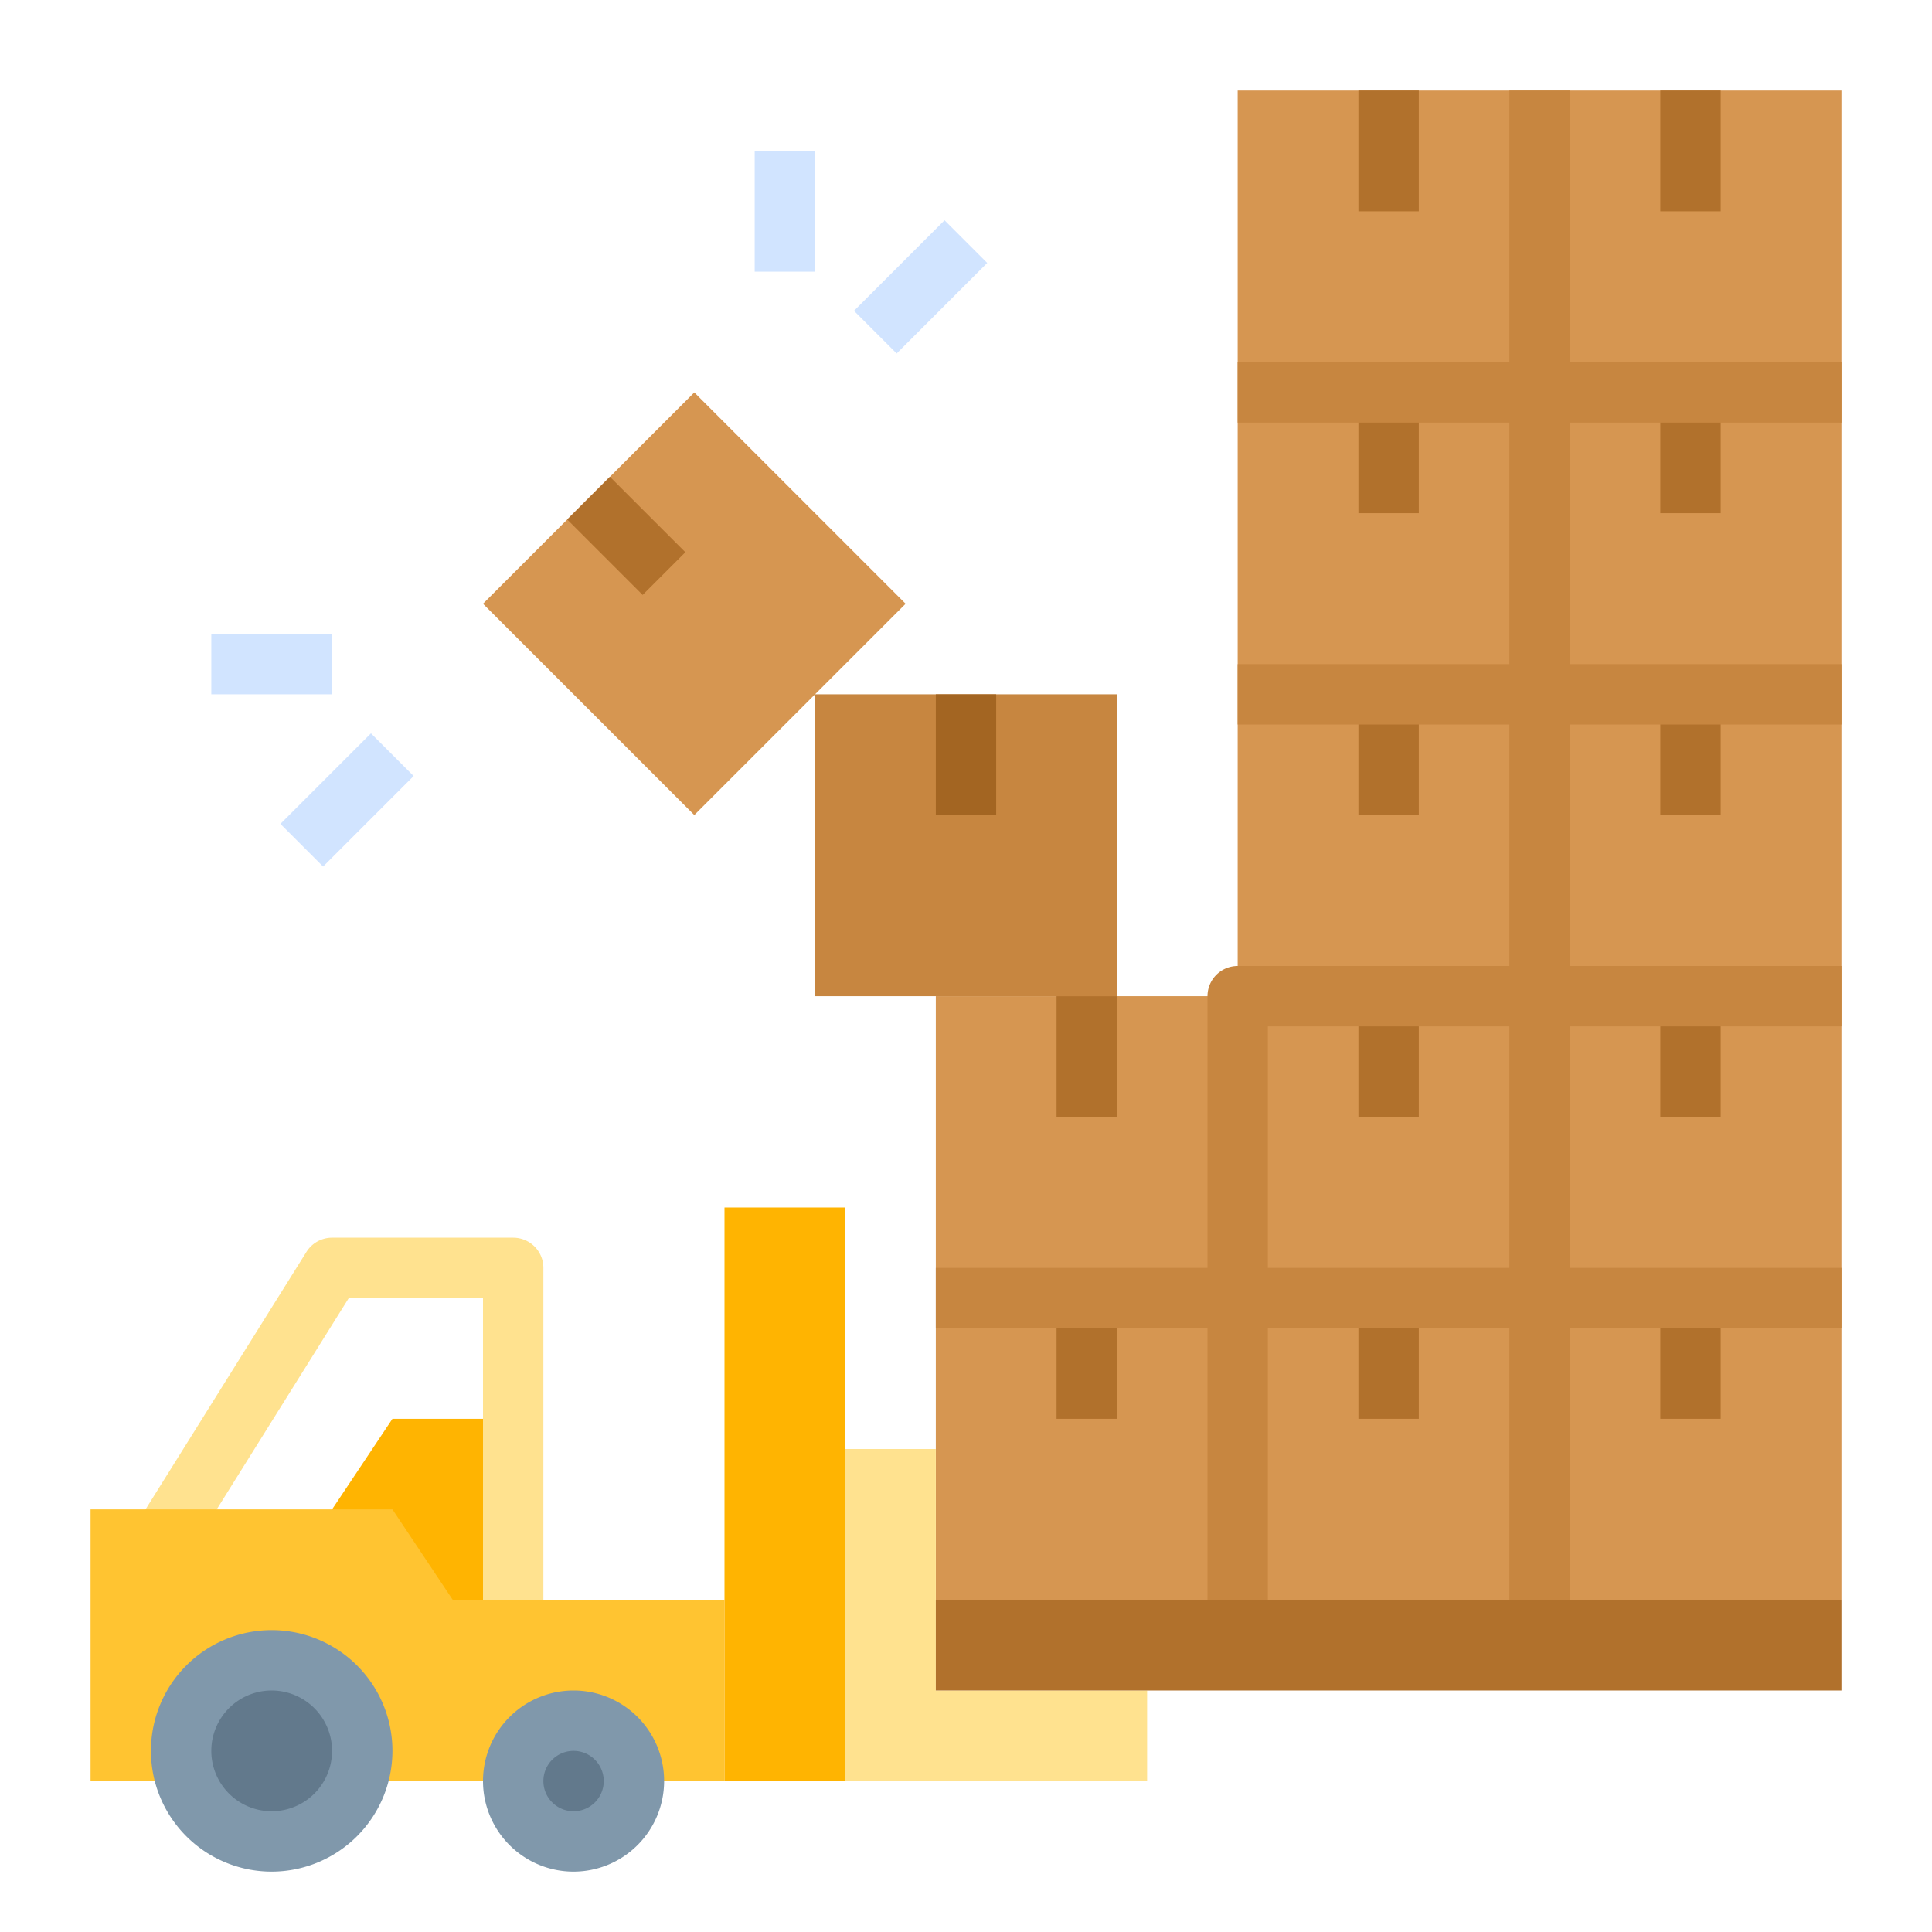<svg id="flat" height="512" viewBox="0 0 512 512" width="512" xmlns="http://www.w3.org/2000/svg"><path d="m408 24h-80v240h-80v160h240v-400z" fill="#d69651"/><path d="m88 400 16-24h32v48h-48z" fill="#ffb401"/><path d="m144 424h-16v-80h-35.566l-45.649 73.04-13.568-8.48 48-76.8a8 8 0 0 1 6.784-3.76h48a8 8 0 0 1 8 8z" fill="#ffe28f"/><path d="m192 472v-48h-72l-16-24h-80v72z" fill="#ffc431"/><circle cx="72" cy="464" fill="#62798c" r="24"/><path d="m72 496a32 32 0 1 1 32-32 32.036 32.036 0 0 1 -32 32zm0-48a16 16 0 1 0 16 16 16.018 16.018 0 0 0 -16-16z" fill="#8098ab"/><circle cx="152" cy="472" fill="#62798c" r="16"/><path d="m152 496a24 24 0 1 1 24-24 24.027 24.027 0 0 1 -24 24zm0-32a8 8 0 1 0 8 8 8.009 8.009 0 0 0 -8-8z" fill="#8098ab"/><path d="m192 320h32v152h-32z" fill="#ffb401"/><path d="m248 448v-64h-24v88h80v-24z" fill="#ffe28f"/><g fill="#b1712c"><path d="m248 424h240v24h-240z"/><path d="m280 344h16v32h-16z"/><path d="m360 344h16v32h-16z"/><path d="m440 344h16v32h-16z"/><path d="m280 264h16v32h-16z"/><path d="m360 264h16v32h-16z"/><path d="m440 264h16v32h-16z"/></g><path d="m216 184h80v80h-80z" fill="#c78640"/><path d="m248 184h16v32h-16z" fill="#a36522"/><path d="m240 160-56 56-56-56 22.34-22.34 11.32-11.32 22.34-22.34z" fill="#d69651"/><path d="m157.996 127.858h16.009v28.284h-16.009z" fill="#b1712c" transform="matrix(.707 -.707 .707 .707 -51.789 158.972)"/><path d="m360 184h16v32h-16z" fill="#b1712c"/><path d="m360 104h16v32h-16z" fill="#b1712c"/><path d="m440 104h16v32h-16z" fill="#b1712c"/><path d="m360 24h16v32h-16z" fill="#b1712c"/><path d="m440 24h16v32h-16z" fill="#b1712c"/><path d="m440 184h16v32h-16z" fill="#b1712c"/><path d="m200 40h16v32h-16z" fill="#d1e4ff"/><path d="m227.029 68h33.941v16h-33.941z" fill="#d1e4ff" transform="matrix(.707 -.707 .707 .707 17.731 194.804)"/><path d="m56 168h32v16h-32z" fill="#d1e4ff"/><path d="m75.029 204h33.941v16h-33.941z" fill="#d1e4ff" transform="matrix(.707 -.707 .707 .707 -122.964 127.156)"/><path d="m336 336v-64h64v64zm152-224v-16h-72v-72h-16v72h-72v16h72v64h-72v16h72v64h-72a8 8 0 0 0 -8 8v72h-72v16h72v72h16v-72h64v72h16v-72h72v-16h-72v-64h72v-16h-72v-64h72v-16h-72v-64z" fill="#c78640"/></svg>